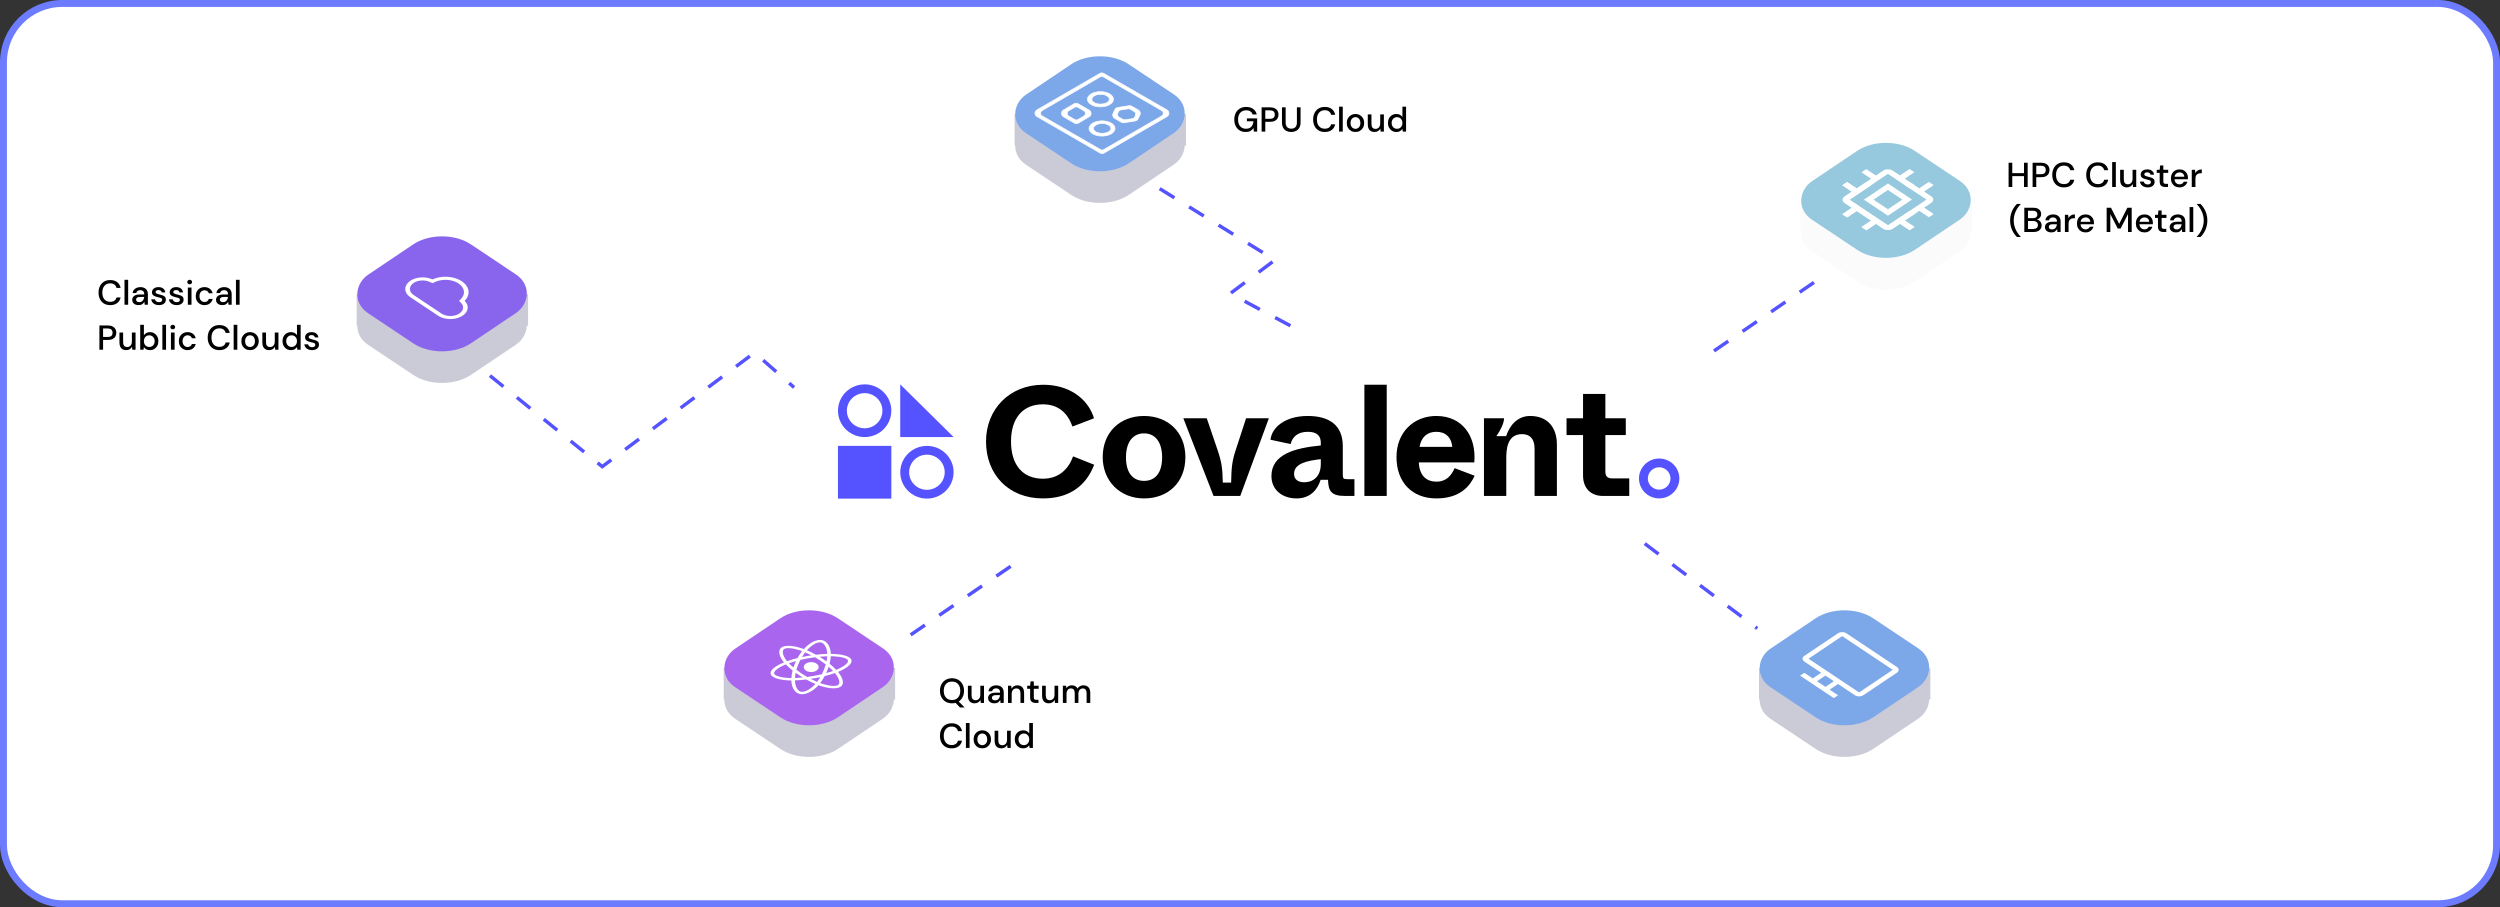 <svg width="722" height="262" viewBox="0 0 722 262" fill="none" xmlns="http://www.w3.org/2000/svg">
<rect x="0" y="0" width="722" height="262" fill="#333333" stroke="none"/>
<rect x="1" y="1" width="720" height="260" rx="17" fill="white"/>
<rect x="1" y="1" width="720" height="260" rx="17" stroke="#6D7CFF" stroke-width="2"/>
<path d="M249.709 113.538C250.725 113.538 251.719 113.836 252.564 114.394C253.409 114.952 254.068 115.745 254.457 116.673C254.846 117.6 254.948 118.621 254.749 119.606C254.551 120.591 254.061 121.495 253.343 122.205C252.624 122.915 251.708 123.399 250.711 123.595C249.714 123.791 248.681 123.69 247.742 123.306C246.803 122.922 246 122.271 245.436 121.436C244.871 120.601 244.57 119.62 244.57 118.615C244.571 117.269 245.113 115.979 246.077 115.027C247.04 114.075 248.346 113.54 249.709 113.538ZM249.709 111C248.184 111 246.694 111.447 245.426 112.283C244.158 113.12 243.17 114.31 242.587 115.701C242.003 117.093 241.851 118.624 242.148 120.101C242.446 121.578 243.18 122.935 244.258 124C245.336 125.065 246.71 125.791 248.205 126.084C249.7 126.378 251.25 126.227 252.659 125.651C254.067 125.075 255.271 124.099 256.118 122.846C256.965 121.594 257.418 120.122 257.418 118.615C257.418 117.615 257.218 116.625 256.831 115.701C256.443 114.777 255.876 113.938 255.16 113.23C254.444 112.523 253.594 111.962 252.659 111.58C251.724 111.197 250.721 111 249.709 111V111Z" fill="#5552FF"/>
<path d="M267.696 131.308C268.713 131.308 269.706 131.605 270.551 132.163C271.396 132.721 272.055 133.514 272.444 134.442C272.833 135.369 272.935 136.39 272.737 137.375C272.538 138.36 272.049 139.264 271.33 139.974C270.611 140.685 269.696 141.168 268.699 141.364C267.702 141.56 266.668 141.459 265.729 141.075C264.79 140.691 263.988 140.04 263.423 139.205C262.858 138.37 262.557 137.389 262.557 136.385C262.558 135.039 263.1 133.748 264.064 132.796C265.027 131.845 266.334 131.309 267.696 131.308ZM267.696 128.769C266.171 128.769 264.681 129.216 263.413 130.053C262.146 130.889 261.158 132.079 260.574 133.47C259.991 134.862 259.838 136.393 260.135 137.87C260.433 139.347 261.167 140.704 262.245 141.769C263.323 142.834 264.697 143.56 266.192 143.854C267.688 144.147 269.238 143.997 270.646 143.42C272.055 142.844 273.259 141.868 274.106 140.615C274.953 139.363 275.405 137.891 275.405 136.385C275.405 134.365 274.593 132.428 273.147 131C271.701 129.572 269.741 128.769 267.696 128.769V128.769Z" fill="#5552FF"/>
<path d="M259.987 111L275.405 126.231H259.987V111Z" fill="#5552FF"/>
<path d="M257.418 128.769H242V144H257.418V128.769Z" fill="#5552FF"/>
<path d="M479.164 134.953C479.81 134.953 480.442 135.142 480.979 135.497C481.516 135.851 481.935 136.355 482.182 136.945C482.429 137.535 482.494 138.183 482.368 138.809C482.242 139.435 481.931 140.01 481.474 140.462C481.017 140.913 480.435 141.22 479.801 141.345C479.168 141.469 478.511 141.405 477.914 141.161C477.317 140.917 476.807 140.503 476.448 139.973C476.089 139.442 475.897 138.818 475.897 138.18C475.898 137.324 476.243 136.504 476.855 135.899C477.468 135.294 478.298 134.954 479.164 134.953ZM479.164 132.414C478.01 132.414 476.881 132.753 475.922 133.386C474.962 134.02 474.214 134.92 473.772 135.974C473.33 137.027 473.215 138.186 473.44 139.305C473.665 140.423 474.221 141.45 475.037 142.257C475.853 143.063 476.893 143.612 478.026 143.835C479.158 144.057 480.331 143.943 481.397 143.506C482.464 143.07 483.375 142.331 484.017 141.383C484.658 140.435 485 139.32 485 138.18C485 136.651 484.385 135.184 483.291 134.103C482.196 133.022 480.712 132.414 479.164 132.414Z" fill="#5552FF"/>
<path d="M284.763 127.486C284.763 118.248 291.482 111.117 301.288 111.117C308.915 111.117 314.271 115.243 315.952 120.804L309.732 123.181C308.37 119.369 305.737 116.768 301.197 116.768C295.477 116.768 291.981 120.67 291.981 127.486C291.981 134.303 295.386 138.25 301.197 138.25C305.737 138.25 308.551 135.559 309.913 131.792L315.996 134.214C313.681 140.268 308.869 143.945 301.197 143.945C291.255 143.945 284.763 137.039 284.763 127.486Z" fill="black"/>
<path d="M318.461 132.016C318.461 124.84 323.455 120.132 330.4 120.132C337.346 120.132 342.34 124.84 342.34 132.016C342.34 139.326 337.346 143.945 330.4 143.945C323.455 143.945 318.461 138.923 318.461 132.016ZM335.621 132.106C335.621 127.486 333.488 125.154 330.4 125.154C327.313 125.154 325.18 127.486 325.18 132.106C325.18 136.725 327.313 138.878 330.4 138.878C333.488 138.878 335.621 136.725 335.621 132.106V132.106Z" fill="black"/>
<path d="M350.467 143.228L341.751 120.804H348.515L351.647 129.998C352.873 133.63 353.055 135.379 353.146 139.371H355.552C355.643 135.379 355.733 133.406 356.868 129.998L359.865 120.804H366.447L358.184 143.228H350.467Z" fill="black"/>
<path d="M367.19 137.487C367.19 131.209 373.908 129.37 381.444 128.652V127.8C381.444 125.872 380.309 124.706 377.721 124.706C374.77 124.706 373.273 126.141 372.727 128.249L366.917 126.993C367.28 123.495 371.048 120.132 377.676 120.132C384.032 120.132 387.8 122.912 387.8 128.832V137.039C387.8 138.16 387.936 138.385 389.161 138.385H391.159V143.228H388.481C384.485 143.228 383.623 141.883 383.532 138.564H381.399C380.491 141.479 378.357 143.945 374.453 143.945C370.276 143.945 367.19 141.434 367.19 137.487ZM381.444 134.034V132.599C377.267 133.092 373.726 133.9 373.726 136.86C373.726 138.339 374.725 139.281 376.677 139.281C379.174 139.281 381.444 137.667 381.444 134.034Z" fill="black"/>
<path d="M394.038 143.228V111.109H400.485V143.228H394.038Z" fill="black"/>
<path d="M403.305 131.971C403.305 124.93 408.207 120.132 414.79 120.132C422.417 120.132 426.412 126.051 425.776 133.541H409.751C409.932 137.487 412.066 139.102 414.835 139.102C417.74 139.102 419.148 137.308 420.101 135.2L425.867 137.398C424.596 140.268 421.736 143.945 414.835 143.945C407.844 143.945 403.305 139.326 403.305 131.971ZM419.421 129.056C419.148 126.276 417.514 124.706 414.79 124.706C412.203 124.706 410.432 126.231 409.978 129.056H419.421Z" fill="black"/>
<path d="M428.567 143.228V120.804H434.377C434.333 122.284 433.379 124.213 432.153 125.962H434.968C436.012 122.778 438.282 120.132 441.914 120.132C446.907 120.132 449.631 123.405 449.631 128.383V143.228H443.185V129.594C443.185 126.634 441.777 125.379 439.553 125.379C435.059 125.379 435.013 130.222 435.013 132.599V143.228L428.567 143.228Z" fill="black"/>
<path d="M462.948 143.228C459.271 143.228 457.183 140.851 457.183 137.353V125.648H452.416V120.804H457.183V113.763H463.629V120.804H469.53V125.648H463.629V136.187C463.629 137.532 464.219 138.16 465.626 138.16H470.53V143.228H462.948Z" fill="black"/>
<rect x="520.009" y="57.922" width="49.5" height="9.131" fill="#FBFBFB"/>
<rect width="35.693" height="35.693" rx="10" transform="matrix(0.832 0.555 -0.83 0.558 544.633 47.131)" fill="#FBFBFB"/>
<rect width="35.693" height="35.693" rx="10" transform="matrix(0.832 0.555 -0.83 0.558 544.63 38)" fill="#96C8DE"/>
<g clip-path="url(#clip0_901_57)">
<path d="M552.873 65.53L550.095 63.678L552.871 61.813L551.482 60.887L545.236 65.082L534.122 57.673L545.226 50.215L551.477 54.383L552.865 53.451L550.087 51.599L552.863 49.734L551.474 48.808L548.698 50.672L546.614 49.283C545.85 48.774 544.6 48.777 543.837 49.289L541.755 50.688L538.977 48.836L537.589 49.768L540.367 51.62L536.203 54.417L533.425 52.564L532.037 53.497L534.815 55.349L532.733 56.747C531.97 57.26 531.97 58.096 532.734 58.605L534.818 59.995L532.042 61.859L533.431 62.785L536.207 60.921L540.375 63.699L537.599 65.564L538.988 66.49L541.764 64.625L543.848 66.014C544.612 66.524 545.862 66.521 546.625 66.008L548.707 64.61L551.485 66.462L552.873 65.53Z" fill="white"/>
<path d="M533.453 52.583L536.231 54.435L539.007 52.571L540.396 53.497L534.15 57.692L545.264 65.101L556.367 57.643L550.116 53.475L551.504 52.543L554.282 54.396L557.058 52.531L558.448 53.457L555.672 55.322L557.755 56.711C558.52 57.22 558.52 58.056 557.757 58.569L555.675 59.968L558.453 61.82L557.065 62.752L554.287 60.9L550.123 63.696L552.901 65.549L551.513 66.481L548.735 64.629L546.653 66.027C545.889 66.54 544.64 66.543 543.876 66.033L541.792 64.644L539.016 66.508L537.627 65.582L540.403 63.718L536.235 60.939L533.459 62.804L532.07 61.878L534.846 60.013L532.762 58.624C531.998 58.115 531.998 57.279 532.761 56.766L534.843 55.367L532.065 53.515L533.453 52.583Z" fill="white"/>
<path d="M545.234 62.295L538.288 57.664L545.228 53.003L552.174 57.634L545.234 62.295ZM541.065 57.658L545.233 60.436L549.397 57.64L545.229 54.861L541.065 57.658Z" fill="white"/>
</g>
<path d="M495 101.347L524.688 81" stroke="#5552FF" stroke-dasharray="5 5"/>
<path d="M475 157L507.5 181.5" stroke="#5552FF" stroke-dasharray="5 5"/>
<path d="M141.5 108.492L173.932 134.762L217.9 101.842L229.329 111.891" stroke="#5552FF" stroke-dasharray="5 5"/>
<path d="M334.911 54.486L368.191 75.101L355.279 84.776L376.155 95.942" stroke="#5552FF" stroke-dasharray="5 5"/>
<path d="M263 183.347L292.688 163" stroke="#5552FF" stroke-dasharray="5 5"/>
<rect x="293.009" y="32.922" width="49.5" height="9.131" fill="#CBCBD7"/>
<rect width="35.693" height="35.693" rx="10" transform="matrix(0.832 0.555 -0.83 0.558 317.633 22.131)" fill="#CBCBD7"/>
<rect width="35.693" height="35.693" rx="10" transform="matrix(0.832 0.555 -0.83 0.558 317.63 13)" fill="#7CA7E9"/>
<path d="M300.977 33.482C300.378 33.136 300.377 32.272 300.976 31.924L317.739 22.195C318.018 22.033 318.362 22.033 318.641 22.194L335.504 31.928C336.104 32.274 336.105 33.138 335.506 33.486L318.742 43.215C318.464 43.377 318.12 43.377 317.841 43.216L300.977 33.482ZM337.036 33.659C337.768 33.234 337.767 32.177 337.034 31.754L318.741 21.202C318.4 21.006 317.98 21.006 317.639 21.203L299.446 31.751C298.714 32.175 298.715 33.233 299.448 33.656L317.741 44.208C318.082 44.404 318.502 44.404 318.843 44.206L337.036 33.659Z" fill="white" stroke="#FCFCFC" stroke-width="0.2"/>
<path d="M316.042 29.654C315.548 29.357 315.325 29.001 315.325 28.667C315.325 28.332 315.549 27.976 316.044 27.679C316.535 27.384 317.194 27.234 317.858 27.234C318.522 27.234 319.18 27.384 319.672 27.679C320.167 27.976 320.39 28.332 320.39 28.667C320.39 29.001 320.167 29.357 319.674 29.653C319.155 29.924 318.496 30.062 317.839 30.062C317.181 30.062 316.535 29.924 316.042 29.654ZM320.437 27.098C319.703 26.678 318.752 26.471 317.807 26.471C316.861 26.471 315.91 26.678 315.176 27.098C314.442 27.517 314.052 28.082 314.052 28.667C314.052 29.253 314.442 29.817 315.176 30.236C315.91 30.656 316.861 30.863 317.807 30.863C318.752 30.863 319.703 30.656 320.437 30.236C321.171 29.817 321.561 29.253 321.561 28.667C321.561 28.082 321.171 27.517 320.437 27.098Z" fill="white" stroke="#FCFCFC" stroke-width="0.2"/>
<path d="M316.502 38.087C316.008 37.791 315.785 37.435 315.785 37.101C315.785 36.766 316.009 36.41 316.503 36.113C316.995 35.818 317.654 35.667 318.318 35.667C318.982 35.667 319.64 35.818 320.132 36.113C320.627 36.41 320.85 36.766 320.85 37.101C320.85 37.435 320.627 37.791 320.133 38.087C319.641 38.358 318.982 38.496 318.318 38.496C317.653 38.496 316.994 38.358 316.502 38.087ZM320.897 35.532C320.163 35.112 319.212 34.905 318.267 34.905C317.321 34.905 316.37 35.112 315.636 35.532C314.902 35.951 314.512 36.515 314.512 37.101C314.512 37.686 314.902 38.251 315.636 38.67C316.37 39.089 317.321 39.296 318.267 39.296C319.212 39.296 320.163 39.089 320.897 38.67C321.631 38.251 322.021 37.686 322.021 37.101C322.021 36.515 321.631 35.951 320.897 35.532Z" fill="white" stroke="#FCFCFC" stroke-width="0.2"/>
<path d="M323.184 33.842C322.776 33.61 322.614 33.102 322.815 32.676L323.011 32.259C323.139 31.987 323.393 31.797 323.69 31.752L325.83 31.426C326.033 31.395 326.24 31.434 326.418 31.538L327.538 32.188C327.934 32.419 328.094 32.91 327.909 33.33L327.725 33.747C327.6 34.029 327.341 34.227 327.037 34.273L324.907 34.598C324.707 34.629 324.502 34.591 324.327 34.491L323.184 33.842ZM329.218 33.226C329.472 32.708 329.282 32.083 328.784 31.792L326.829 30.652C326.609 30.524 326.353 30.476 326.102 30.515L322.787 31.041C322.427 31.098 322.118 31.33 321.963 31.661L321.451 32.755C321.21 33.271 321.401 33.885 321.893 34.172L323.862 35.32C324.081 35.448 324.339 35.496 324.59 35.456L327.865 34.93C328.218 34.874 328.522 34.649 328.679 34.328L329.218 33.226Z" fill="white" stroke="#FCFCFC" stroke-width="0.2"/>
<path d="M308.655 33.536C308.053 33.19 308.053 32.322 308.655 31.976L310.381 30.983C310.658 30.823 311 30.823 311.278 30.983L313.004 31.976C313.606 32.322 313.606 33.19 313.004 33.536L311.278 34.529C311 34.689 310.658 34.689 310.381 34.529L308.655 33.536ZM314.568 33.712C315.293 33.285 315.289 32.234 314.56 31.813L311.334 29.947C310.99 29.748 310.566 29.75 310.224 29.951L307.09 31.8C306.365 32.228 306.37 33.279 307.099 33.7L310.325 35.566C310.668 35.765 311.093 35.763 311.435 35.561L314.568 33.712Z" fill="white" stroke="#FCFCFC" stroke-width="0.2"/>
<rect x="103.009" y="84.921" width="49.5" height="9.131" fill="#CBCBD7"/>
<rect width="35.693" height="35.693" rx="10" transform="matrix(0.832 0.555 -0.83 0.558 127.633 74.131)" fill="#CBCBD7"/>
<rect width="35.693" height="35.693" rx="10" transform="matrix(0.832 0.555 -0.83 0.558 127.63 65)" fill="#8965EE"/>
<g clip-path="url(#clip1_901_57)">
<path d="M134.178 86.888C134.536 86.534 134.809 86.154 134.997 85.763C135.627 84.473 135.351 83.034 134.169 81.874C133.938 81.65 133.673 81.436 133.395 81.244L133.361 81.222C132.936 80.938 132.459 80.696 131.949 80.507C129.81 79.693 127.069 79.707 124.89 80.696C122.907 79.778 120.218 79.94 118.507 81.083C118.092 81.362 117.762 81.678 117.532 82.022C117.306 82.326 117.16 82.658 117.094 82.993C116.879 83.997 117.353 85.051 118.505 85.826L126.541 91.183C126.607 91.227 126.673 91.271 126.744 91.306C128.464 92.332 131.021 92.441 132.931 91.551C133.181 91.433 133.412 91.304 133.619 91.164C135.297 90.037 135.587 88.237 134.178 86.888ZM132.165 90.82C130.788 91.46 128.948 91.393 127.687 90.672C127.621 90.635 127.55 90.594 127.484 90.55L119.448 85.192C118.891 84.821 118.55 84.361 118.427 83.881C118.327 83.486 118.369 83.085 118.557 82.706C118.726 82.339 119.023 82.001 119.447 81.716C120.705 80.877 122.673 80.757 124.137 81.43L124.888 81.779L125.647 81.434C127.608 80.54 130.213 80.63 132.022 81.615C132.159 81.688 132.291 81.77 132.419 81.855C132.66 82.015 132.872 82.189 133.066 82.381C133.09 82.403 133.109 82.422 133.128 82.447C134.3 83.651 134.284 85.192 133.078 86.388L132.969 86.492L132.969 86.499L132.564 86.897L132.692 87.02L132.872 87.19L133.089 87.398C133.642 87.937 133.86 88.587 133.687 89.235C133.513 89.882 132.976 90.445 132.165 90.82Z" fill="white"/>
</g>
<path d="M31.83 88.12C31.137 88.12 30.537 87.97 30.03 87.67C29.53 87.363 29.143 86.94 28.87 86.4C28.597 85.853 28.46 85.223 28.46 84.51C28.46 83.79 28.597 83.16 28.87 82.62C29.143 82.073 29.53 81.647 30.03 81.34C30.537 81.033 31.137 80.88 31.83 80.88C32.65 80.88 33.32 81.08 33.84 81.48C34.36 81.88 34.69 82.44 34.83 83.16H33.65C33.557 82.753 33.357 82.43 33.05 82.19C32.743 81.95 32.333 81.83 31.82 81.83C31.12 81.83 30.567 82.07 30.16 82.55C29.753 83.023 29.55 83.677 29.55 84.51C29.55 85.337 29.753 85.987 30.16 86.46C30.567 86.933 31.12 87.17 31.82 87.17C32.333 87.17 32.743 87.057 33.05 86.83C33.357 86.603 33.557 86.293 33.65 85.9H34.83C34.69 86.593 34.36 87.137 33.84 87.53C33.32 87.923 32.65 88.12 31.83 88.12ZM35.955 88V80.8H37.015V88H35.955ZM40.038 88.12C39.617 88.12 39.271 88.05 38.998 87.91C38.724 87.77 38.521 87.587 38.388 87.36C38.254 87.127 38.188 86.873 38.188 86.6C38.188 86.12 38.374 85.74 38.748 85.46C39.121 85.18 39.654 85.04 40.347 85.04H41.648V84.95C41.648 84.563 41.541 84.273 41.328 84.08C41.121 83.887 40.851 83.79 40.517 83.79C40.224 83.79 39.968 83.863 39.748 84.01C39.534 84.15 39.404 84.36 39.358 84.64H38.297C38.331 84.28 38.451 83.973 38.657 83.72C38.871 83.46 39.138 83.263 39.458 83.13C39.784 82.99 40.141 82.92 40.528 82.92C41.221 82.92 41.758 83.103 42.138 83.47C42.517 83.83 42.708 84.323 42.708 84.95V88H41.788L41.697 87.15C41.557 87.423 41.354 87.653 41.087 87.84C40.821 88.027 40.471 88.12 40.038 88.12ZM40.248 87.26C40.534 87.26 40.774 87.193 40.968 87.06C41.167 86.92 41.321 86.737 41.428 86.51C41.541 86.283 41.611 86.033 41.638 85.76H40.458C40.038 85.76 39.737 85.833 39.557 85.98C39.384 86.127 39.297 86.31 39.297 86.53C39.297 86.757 39.381 86.937 39.547 87.07C39.721 87.197 39.954 87.26 40.248 87.26ZM45.923 88.12C45.297 88.12 44.78 87.967 44.373 87.66C43.967 87.353 43.733 86.947 43.673 86.44H44.743C44.797 86.667 44.923 86.863 45.123 87.03C45.323 87.19 45.587 87.27 45.913 87.27C46.233 87.27 46.467 87.203 46.613 87.07C46.76 86.937 46.833 86.783 46.833 86.61C46.833 86.357 46.73 86.187 46.523 86.1C46.323 86.007 46.043 85.923 45.683 85.85C45.403 85.79 45.123 85.71 44.843 85.61C44.57 85.51 44.34 85.37 44.153 85.19C43.973 85.003 43.883 84.753 43.883 84.44C43.883 84.007 44.05 83.647 44.383 83.36C44.717 83.067 45.183 82.92 45.783 82.92C46.337 82.92 46.783 83.053 47.123 83.32C47.47 83.587 47.673 83.963 47.733 84.45H46.713C46.68 84.237 46.58 84.07 46.413 83.95C46.253 83.83 46.037 83.77 45.763 83.77C45.497 83.77 45.29 83.827 45.143 83.94C44.997 84.047 44.923 84.187 44.923 84.36C44.923 84.533 45.023 84.67 45.223 84.77C45.43 84.87 45.7 84.96 46.033 85.04C46.367 85.113 46.673 85.2 46.953 85.3C47.24 85.393 47.47 85.533 47.643 85.72C47.817 85.907 47.903 86.18 47.903 86.54C47.91 86.993 47.733 87.37 47.373 87.67C47.02 87.97 46.537 88.12 45.923 88.12ZM51.041 88.12C50.414 88.12 49.897 87.967 49.491 87.66C49.084 87.353 48.851 86.947 48.791 86.44H49.861C49.914 86.667 50.041 86.863 50.241 87.03C50.441 87.19 50.704 87.27 51.031 87.27C51.351 87.27 51.584 87.203 51.731 87.07C51.877 86.937 51.951 86.783 51.951 86.61C51.951 86.357 51.847 86.187 51.641 86.1C51.441 86.007 51.161 85.923 50.801 85.85C50.521 85.79 50.241 85.71 49.961 85.61C49.687 85.51 49.457 85.37 49.271 85.19C49.091 85.003 49.001 84.753 49.001 84.44C49.001 84.007 49.167 83.647 49.501 83.36C49.834 83.067 50.301 82.92 50.901 82.92C51.454 82.92 51.901 83.053 52.241 83.32C52.587 83.587 52.791 83.963 52.851 84.45H51.831C51.797 84.237 51.697 84.07 51.531 83.95C51.371 83.83 51.154 83.77 50.881 83.77C50.614 83.77 50.407 83.827 50.261 83.94C50.114 84.047 50.041 84.187 50.041 84.36C50.041 84.533 50.141 84.67 50.341 84.77C50.547 84.87 50.817 84.96 51.151 85.04C51.484 85.113 51.791 85.2 52.071 85.3C52.357 85.393 52.587 85.533 52.761 85.72C52.934 85.907 53.021 86.18 53.021 86.54C53.027 86.993 52.851 87.37 52.491 87.67C52.137 87.97 51.654 88.12 51.041 88.12ZM54.778 82.1C54.578 82.1 54.411 82.04 54.278 81.92C54.151 81.793 54.088 81.637 54.088 81.45C54.088 81.263 54.151 81.11 54.278 80.99C54.411 80.863 54.578 80.8 54.778 80.8C54.978 80.8 55.141 80.863 55.268 80.99C55.401 81.11 55.468 81.263 55.468 81.45C55.468 81.637 55.401 81.793 55.268 81.92C55.141 82.04 54.978 82.1 54.778 82.1ZM54.248 88V83.04H55.308V88H54.248ZM59.057 88.12C58.57 88.12 58.134 88.01 57.747 87.79C57.367 87.57 57.067 87.267 56.847 86.88C56.634 86.487 56.527 86.033 56.527 85.52C56.527 85.007 56.634 84.557 56.847 84.17C57.067 83.777 57.367 83.47 57.747 83.25C58.134 83.03 58.57 82.92 59.057 82.92C59.67 82.92 60.184 83.08 60.597 83.4C61.017 83.72 61.287 84.153 61.407 84.7H60.297C60.23 84.427 60.084 84.213 59.857 84.06C59.63 83.907 59.364 83.83 59.057 83.83C58.797 83.83 58.557 83.897 58.337 84.03C58.117 84.157 57.94 84.347 57.807 84.6C57.674 84.847 57.607 85.153 57.607 85.52C57.607 85.887 57.674 86.197 57.807 86.45C57.94 86.697 58.117 86.887 58.337 87.02C58.557 87.153 58.797 87.22 59.057 87.22C59.364 87.22 59.63 87.143 59.857 86.99C60.084 86.837 60.23 86.62 60.297 86.34H61.407C61.294 86.873 61.027 87.303 60.607 87.63C60.187 87.957 59.67 88.12 59.057 88.12ZM64.237 88.12C63.817 88.12 63.47 88.05 63.197 87.91C62.923 87.77 62.72 87.587 62.587 87.36C62.453 87.127 62.387 86.873 62.387 86.6C62.387 86.12 62.573 85.74 62.947 85.46C63.32 85.18 63.853 85.04 64.547 85.04H65.847V84.95C65.847 84.563 65.74 84.273 65.527 84.08C65.32 83.887 65.05 83.79 64.717 83.79C64.423 83.79 64.167 83.863 63.947 84.01C63.733 84.15 63.603 84.36 63.557 84.64H62.497C62.53 84.28 62.65 83.973 62.857 83.72C63.07 83.46 63.337 83.263 63.657 83.13C63.983 82.99 64.34 82.92 64.727 82.92C65.42 82.92 65.957 83.103 66.337 83.47C66.717 83.83 66.907 84.323 66.907 84.95V88H65.987L65.897 87.15C65.757 87.423 65.553 87.653 65.287 87.84C65.02 88.027 64.67 88.12 64.237 88.12ZM64.447 87.26C64.733 87.26 64.973 87.193 65.167 87.06C65.367 86.92 65.52 86.737 65.627 86.51C65.74 86.283 65.81 86.033 65.837 85.76H64.657C64.237 85.76 63.937 85.833 63.757 85.98C63.583 86.127 63.497 86.31 63.497 86.53C63.497 86.757 63.58 86.937 63.747 87.07C63.92 87.197 64.153 87.26 64.447 87.26ZM68.143 88V80.8H69.203V88H68.143ZM28.71 101V94H31.16C31.707 94 32.16 94.093 32.52 94.28C32.88 94.46 33.147 94.71 33.32 95.03C33.5 95.343 33.59 95.7 33.59 96.1C33.59 96.48 33.503 96.83 33.33 97.15C33.163 97.463 32.9 97.713 32.54 97.9C32.18 98.087 31.72 98.18 31.16 98.18H29.77V101H28.71ZM29.77 97.31H31.11C31.61 97.31 31.967 97.203 32.18 96.99C32.4 96.77 32.51 96.473 32.51 96.1C32.51 95.713 32.4 95.413 32.18 95.2C31.967 94.98 31.61 94.87 31.11 94.87H29.77V97.31ZM36.428 101.12C35.828 101.12 35.354 100.933 35.008 100.56C34.668 100.187 34.498 99.63 34.498 98.89V96.04H35.558V98.78C35.558 99.74 35.951 100.22 36.738 100.22C37.131 100.22 37.454 100.08 37.708 99.8C37.961 99.52 38.088 99.12 38.088 98.6V96.04H39.148V101H38.208L38.128 100.13C37.974 100.437 37.748 100.68 37.448 100.86C37.154 101.033 36.814 101.12 36.428 101.12ZM43.286 101.12C42.9 101.12 42.556 101.043 42.256 100.89C41.963 100.737 41.73 100.52 41.556 100.24L41.446 101H40.496V93.8H41.556V96.81C41.716 96.577 41.936 96.37 42.216 96.19C42.496 96.01 42.856 95.92 43.296 95.92C43.776 95.92 44.2 96.033 44.566 96.26C44.933 96.487 45.219 96.797 45.426 97.19C45.639 97.583 45.746 98.03 45.746 98.53C45.746 99.03 45.639 99.477 45.426 99.87C45.219 100.257 44.933 100.563 44.566 100.79C44.2 101.01 43.773 101.12 43.286 101.12ZM43.106 100.2C43.559 100.2 43.933 100.047 44.226 99.74C44.52 99.427 44.666 99.02 44.666 98.52C44.666 98.193 44.599 97.903 44.466 97.65C44.333 97.397 44.15 97.2 43.916 97.06C43.683 96.913 43.413 96.84 43.106 96.84C42.653 96.84 42.279 96.997 41.986 97.31C41.7 97.623 41.556 98.027 41.556 98.52C41.556 99.02 41.7 99.427 41.986 99.74C42.279 100.047 42.653 100.2 43.106 100.2ZM46.893 101V93.8H47.953V101H46.893ZM49.895 95.1C49.695 95.1 49.528 95.04 49.395 94.92C49.268 94.793 49.205 94.637 49.205 94.45C49.205 94.263 49.268 94.11 49.395 93.99C49.528 93.863 49.695 93.8 49.895 93.8C50.095 93.8 50.258 93.863 50.385 93.99C50.518 94.11 50.585 94.263 50.585 94.45C50.585 94.637 50.518 94.793 50.385 94.92C50.258 95.04 50.095 95.1 49.895 95.1ZM49.365 101V96.04H50.425V101H49.365ZM54.174 101.12C53.688 101.12 53.251 101.01 52.864 100.79C52.484 100.57 52.184 100.267 51.964 99.88C51.751 99.487 51.644 99.033 51.644 98.52C51.644 98.007 51.751 97.557 51.964 97.17C52.184 96.777 52.484 96.47 52.864 96.25C53.251 96.03 53.688 95.92 54.174 95.92C54.788 95.92 55.301 96.08 55.714 96.4C56.134 96.72 56.404 97.153 56.524 97.7H55.414C55.348 97.427 55.201 97.213 54.974 97.06C54.748 96.907 54.481 96.83 54.174 96.83C53.914 96.83 53.674 96.897 53.454 97.03C53.234 97.157 53.058 97.347 52.924 97.6C52.791 97.847 52.724 98.153 52.724 98.52C52.724 98.887 52.791 99.197 52.924 99.45C53.058 99.697 53.234 99.887 53.454 100.02C53.674 100.153 53.914 100.22 54.174 100.22C54.481 100.22 54.748 100.143 54.974 99.99C55.201 99.837 55.348 99.62 55.414 99.34H56.524C56.411 99.873 56.144 100.303 55.724 100.63C55.304 100.957 54.788 101.12 54.174 101.12ZM63.353 101.12C62.66 101.12 62.06 100.97 61.553 100.67C61.053 100.363 60.667 99.94 60.393 99.4C60.12 98.853 59.983 98.223 59.983 97.51C59.983 96.79 60.12 96.16 60.393 95.62C60.667 95.073 61.053 94.647 61.553 94.34C62.06 94.033 62.66 93.88 63.353 93.88C64.173 93.88 64.843 94.08 65.363 94.48C65.883 94.88 66.213 95.44 66.353 96.16H65.173C65.08 95.753 64.88 95.43 64.573 95.19C64.267 94.95 63.857 94.83 63.343 94.83C62.643 94.83 62.09 95.07 61.683 95.55C61.277 96.023 61.073 96.677 61.073 97.51C61.073 98.337 61.277 98.987 61.683 99.46C62.09 99.933 62.643 100.17 63.343 100.17C63.857 100.17 64.267 100.057 64.573 99.83C64.88 99.603 65.08 99.293 65.173 98.9H66.353C66.213 99.593 65.883 100.137 65.363 100.53C64.843 100.923 64.173 101.12 63.353 101.12ZM67.479 101V93.8H68.539V101H67.479ZM72.201 101.12C71.728 101.12 71.301 101.013 70.921 100.8C70.548 100.58 70.251 100.277 70.031 99.89C69.811 99.497 69.701 99.04 69.701 98.52C69.701 98 69.811 97.547 70.031 97.16C70.258 96.767 70.561 96.463 70.941 96.25C71.321 96.03 71.744 95.92 72.211 95.92C72.684 95.92 73.108 96.03 73.481 96.25C73.861 96.463 74.161 96.767 74.381 97.16C74.608 97.547 74.721 98 74.721 98.52C74.721 99.04 74.608 99.497 74.381 99.89C74.161 100.277 73.861 100.58 73.481 100.8C73.101 101.013 72.674 101.12 72.201 101.12ZM72.201 100.21C72.454 100.21 72.688 100.147 72.901 100.02C73.121 99.893 73.298 99.707 73.431 99.46C73.564 99.207 73.631 98.893 73.631 98.52C73.631 98.147 73.564 97.837 73.431 97.59C73.304 97.337 73.131 97.147 72.911 97.02C72.698 96.893 72.464 96.83 72.211 96.83C71.958 96.83 71.721 96.893 71.501 97.02C71.288 97.147 71.114 97.337 70.981 97.59C70.848 97.837 70.781 98.147 70.781 98.52C70.781 98.893 70.848 99.207 70.981 99.46C71.114 99.707 71.288 99.893 71.501 100.02C71.714 100.147 71.948 100.21 72.201 100.21ZM77.697 101.12C77.097 101.12 76.624 100.933 76.277 100.56C75.937 100.187 75.767 99.63 75.767 98.89V96.04H76.827V98.78C76.827 99.74 77.221 100.22 78.007 100.22C78.401 100.22 78.724 100.08 78.977 99.8C79.231 99.52 79.357 99.12 79.357 98.6V96.04H80.417V101H79.477L79.397 100.13C79.244 100.437 79.017 100.68 78.717 100.86C78.424 101.033 78.084 101.12 77.697 101.12ZM84.026 101.12C83.546 101.12 83.122 101.007 82.756 100.78C82.389 100.553 82.102 100.243 81.896 99.85C81.689 99.457 81.586 99.01 81.586 98.51C81.586 98.01 81.689 97.567 81.896 97.18C82.102 96.787 82.389 96.48 82.756 96.26C83.129 96.033 83.556 95.92 84.036 95.92C84.429 95.92 84.772 95.997 85.066 96.15C85.366 96.303 85.599 96.52 85.766 96.8V93.8H86.826V101H85.876L85.766 100.23C85.606 100.463 85.386 100.67 85.106 100.85C84.826 101.03 84.466 101.12 84.026 101.12ZM84.216 100.2C84.669 100.2 85.039 100.043 85.326 99.73C85.619 99.417 85.766 99.013 85.766 98.52C85.766 98.02 85.619 97.617 85.326 97.31C85.039 96.997 84.669 96.84 84.216 96.84C83.762 96.84 83.389 96.997 83.096 97.31C82.802 97.617 82.656 98.02 82.656 98.52C82.656 98.847 82.722 99.137 82.856 99.39C82.989 99.643 83.172 99.843 83.406 99.99C83.646 100.13 83.916 100.2 84.216 100.2ZM90.142 101.12C89.516 101.12 88.999 100.967 88.592 100.66C88.186 100.353 87.952 99.947 87.892 99.44H88.962C89.016 99.667 89.142 99.863 89.342 100.03C89.542 100.19 89.805 100.27 90.132 100.27C90.452 100.27 90.686 100.203 90.832 100.07C90.979 99.937 91.052 99.783 91.052 99.61C91.052 99.357 90.949 99.187 90.742 99.1C90.542 99.007 90.262 98.923 89.902 98.85C89.622 98.79 89.342 98.71 89.062 98.61C88.789 98.51 88.559 98.37 88.372 98.19C88.192 98.003 88.102 97.753 88.102 97.44C88.102 97.007 88.269 96.647 88.602 96.36C88.936 96.067 89.402 95.92 90.002 95.92C90.555 95.92 91.002 96.053 91.342 96.32C91.689 96.587 91.892 96.963 91.952 97.45H90.932C90.899 97.237 90.799 97.07 90.632 96.95C90.472 96.83 90.255 96.77 89.982 96.77C89.716 96.77 89.509 96.827 89.362 96.94C89.216 97.047 89.142 97.187 89.142 97.36C89.142 97.533 89.242 97.67 89.442 97.77C89.649 97.87 89.919 97.96 90.252 98.04C90.585 98.113 90.892 98.2 91.172 98.3C91.459 98.393 91.689 98.533 91.862 98.72C92.035 98.907 92.122 99.18 92.122 99.54C92.129 99.993 91.952 100.37 91.592 100.67C91.239 100.97 90.755 101.12 90.142 101.12Z" fill="black"/>
<rect x="209.009" y="192.922" width="49.5" height="9.131" fill="#CBCBD7"/>
<rect width="35.693" height="35.693" rx="10" transform="matrix(0.832 0.555 -0.83 0.558 233.633 182.131)" fill="#CBCBD7"/>
<rect width="35.693" height="35.693" rx="10" transform="matrix(0.832 0.555 -0.83 0.558 233.63 173)" fill="#A965EE"/>
<g clip-path="url(#clip2_901_57)">
<path d="M242.4 194.528C242.279 194.365 242.157 194.203 242.023 194.048C242.175 193.987 242.333 193.922 242.484 193.852C244.914 192.774 246.268 191.507 245.871 190.527C245.499 189.588 243.51 188.977 240.761 188.86C240.488 188.848 240.22 188.84 239.947 188.837C239.947 188.715 239.934 188.593 239.922 188.471C239.748 186.526 238.785 185.112 237.32 184.85C235.915 184.605 234.129 185.454 232.588 186.986C232.436 187.137 232.29 187.292 232.151 187.451C231.877 187.349 231.597 187.252 231.317 187.163C228.884 186.386 226.75 186.28 225.73 186.965C224.71 187.651 224.852 189.208 226.089 190.894C226.187 191.033 226.296 191.163 226.406 191.301C226.157 191.403 225.908 191.505 225.665 191.619C223.436 192.644 222.216 193.83 222.594 194.765C222.979 195.729 225.053 196.388 227.862 196.505C228.081 196.513 228.312 196.521 228.543 196.52C228.549 196.72 228.562 196.915 228.586 197.11C228.79 198.912 229.716 200.204 231.109 200.45C232.55 200.704 234.452 199.826 236.011 198.265C236.133 198.143 236.248 198.016 236.363 197.89C236.503 197.943 236.643 197.987 236.777 198.036C239.38 198.902 241.697 199.049 242.766 198.331C243.792 197.641 243.595 196.177 242.388 194.528L242.4 194.528ZM240.69 189.543C243.043 189.649 244.648 190.143 244.88 190.704C245.125 191.305 244.014 192.344 241.918 193.272C241.778 193.333 241.645 193.39 241.499 193.447C240.92 192.834 240.275 192.241 239.581 191.689C239.774 190.973 239.894 190.248 239.936 189.52C240.185 189.524 240.434 189.527 240.684 189.539L240.69 189.543ZM229.889 190.908C229.744 191.21 229.616 191.515 229.489 191.82C229.362 192.134 229.247 192.447 229.15 192.765C228.676 192.375 228.237 191.969 227.829 191.551C228.467 191.326 229.154 191.109 229.889 190.908ZM231.601 189.758C231.892 189.278 232.202 188.826 232.535 188.406C233.131 188.657 233.74 188.941 234.348 189.257C233.886 189.323 233.425 189.405 232.969 189.483C232.507 189.565 232.057 189.656 231.607 189.754L231.601 189.758ZM231.129 190.589C231.821 190.425 232.52 190.281 233.225 190.15C233.93 190.019 234.647 189.912 235.371 189.817C235.912 190.129 236.46 190.462 236.983 190.811C237.507 191.16 238.012 191.521 238.475 191.886C238.336 192.362 238.172 192.839 237.985 193.315C237.797 193.791 237.585 194.259 237.355 194.724C236.662 194.887 235.951 195.031 235.246 195.162C234.541 195.294 233.83 195.405 233.113 195.504C232.571 195.191 232.03 194.855 231.494 194.498C230.958 194.141 230.465 193.787 230.003 193.438C230.142 192.954 230.299 192.474 230.493 191.993C230.68 191.517 230.898 191.045 231.135 190.585L231.129 190.589ZM235.509 195.825C235.977 195.739 236.438 195.649 236.906 195.546C236.64 196.018 236.324 196.483 235.979 196.935C235.34 196.663 234.719 196.372 234.117 196.059C234.585 195.989 235.047 195.907 235.509 195.825ZM238.582 194.412C238.722 194.107 238.855 193.797 238.976 193.488C239.097 193.187 239.212 192.882 239.309 192.572C239.784 192.978 240.216 193.388 240.588 193.79C239.931 194.019 239.263 194.224 238.576 194.408L238.582 194.412ZM238.902 189.53C238.867 190.026 238.801 190.519 238.698 191.011C238.059 190.544 237.39 190.098 236.684 189.668C237.449 189.594 238.197 189.548 238.902 189.53ZM237.053 185.518C237.953 185.679 238.746 186.833 238.894 188.509C238.907 188.615 238.913 188.725 238.913 188.838C237.825 188.869 236.737 188.948 235.667 189.08C234.834 188.614 233.957 188.192 233.039 187.799C233.172 187.652 233.306 187.514 233.445 187.371C234.762 186.055 236.208 185.369 237.053 185.518ZM227.299 190.953C227.202 190.832 227.104 190.71 227.013 190.584C226.464 189.836 226.147 189.137 226.079 188.547C226.017 188.027 226.163 187.636 226.454 187.44C227.074 187.024 228.794 187.107 230.874 187.778C231.136 187.863 231.392 187.952 231.641 188.045C231.137 188.693 230.695 189.357 230.325 190.045C229.286 190.303 228.277 190.606 227.305 190.949L227.299 190.953ZM227.928 195.81C226.687 195.755 225.617 195.594 224.826 195.343C224.121 195.116 223.695 194.841 223.591 194.576C223.365 194.011 224.336 193.058 226.25 192.18C226.474 192.078 226.705 191.98 226.942 191.886C227.533 192.499 228.19 193.084 228.903 193.64C228.715 194.36 228.601 195.097 228.554 195.829C228.347 195.829 228.14 195.821 227.934 195.814L227.928 195.81ZM229.587 195.811C229.611 195.331 229.683 194.826 229.791 194.305C230.108 194.533 230.431 194.756 230.771 194.983C231.112 195.21 231.465 195.437 231.824 195.652C231.083 195.727 230.341 195.785 229.587 195.811ZM232.992 199.438C232.342 199.736 231.777 199.847 231.375 199.774C230.53 199.625 229.781 198.589 229.614 197.047C229.589 196.869 229.583 196.685 229.576 196.502C230.664 196.464 231.746 196.373 232.822 196.236C233.668 196.711 234.556 197.141 235.487 197.534C235.378 197.648 235.275 197.766 235.166 197.872C234.474 198.565 233.721 199.103 232.998 199.434L232.992 199.438ZM237.25 197.409C237.128 197.368 237.001 197.324 236.873 197.279C237.376 196.623 237.801 195.947 238.164 195.255C239.179 195.005 240.17 194.715 241.117 194.379C241.239 194.526 241.355 194.676 241.465 194.822C242.501 196.236 242.655 197.42 242.041 197.832C241.379 198.276 239.489 198.153 237.244 197.405L237.25 197.409Z" fill="white"/>
<path d="M232.739 193.67C233.043 193.873 233.42 194.01 233.846 194.066C234.266 194.119 234.703 194.093 235.092 193.987C235.487 193.876 235.821 193.693 236.064 193.456C236.301 193.216 236.428 192.935 236.433 192.654C236.433 192.37 236.305 192.089 236.073 191.854C235.836 191.614 235.501 191.432 235.106 191.322C234.71 191.213 234.279 191.186 233.859 191.239C233.44 191.293 233.057 191.436 232.76 191.636C232.559 191.77 232.395 191.929 232.292 192.104C232.177 192.279 232.129 192.467 232.129 192.654C232.129 192.841 232.184 193.032 232.294 193.203C232.398 193.377 232.562 193.536 232.763 193.67L232.739 193.67Z" fill="white"/>
</g>
<rect x="508" y="193" width="49.5" height="9" fill="#CBCBD7"/>
<rect width="35.693" height="35.693" rx="10" transform="matrix(0.832 0.555 -0.83 0.558 532.633 182.131)" fill="#CBCBD7"/>
<rect width="35.693" height="35.693" rx="10" transform="matrix(0.832 0.555 -0.83 0.558 532.63 173)" fill="#7CA7E9"/>
<g clip-path="url(#clip3_901_57)">
<path d="M547.835 192.633L533.228 182.895C532.559 182.449 531.464 182.45 530.796 182.899L521.08 189.425C520.412 189.873 520.414 190.606 521.083 191.052L525.952 194.298L523.523 195.929L521.089 194.306L519.874 195.122L529.613 201.614L530.827 200.798L528.392 199.175L530.821 197.544L535.691 200.79C536.36 201.236 537.454 201.234 538.122 200.786L547.838 194.26C548.506 193.812 548.505 193.079 547.835 192.633ZM527.175 198.364L524.741 196.741L527.17 195.109L529.604 196.732L527.175 198.364ZM536.905 199.974L522.298 190.236L532.014 183.711L546.621 193.449L536.905 199.974Z" fill="white"/>
</g>
<path d="M580.081 54V47H581.141V50H584.531V47H585.591V54H584.531V50.87H581.141V54H580.081ZM587.015 54V47H589.465C590.011 47 590.465 47.093 590.825 47.28C591.185 47.46 591.451 47.71 591.625 48.03C591.805 48.343 591.895 48.7 591.895 49.1C591.895 49.48 591.808 49.83 591.635 50.15C591.468 50.463 591.205 50.713 590.845 50.9C590.485 51.087 590.025 51.18 589.465 51.18H588.075V54H587.015ZM588.075 50.31H589.415C589.915 50.31 590.271 50.203 590.485 49.99C590.705 49.77 590.815 49.473 590.815 49.1C590.815 48.713 590.705 48.413 590.485 48.2C590.271 47.98 589.915 47.87 589.415 47.87H588.075V50.31ZM596.062 54.12C595.369 54.12 594.769 53.97 594.262 53.67C593.762 53.363 593.376 52.94 593.102 52.4C592.829 51.853 592.692 51.223 592.692 50.51C592.692 49.79 592.829 49.16 593.102 48.62C593.376 48.073 593.762 47.647 594.262 47.34C594.769 47.033 595.369 46.88 596.062 46.88C596.882 46.88 597.552 47.08 598.072 47.48C598.592 47.88 598.922 48.44 599.062 49.16H597.882C597.789 48.753 597.589 48.43 597.282 48.19C596.976 47.95 596.566 47.83 596.052 47.83C595.352 47.83 594.799 48.07 594.392 48.55C593.986 49.023 593.782 49.677 593.782 50.51C593.782 51.337 593.986 51.987 594.392 52.46C594.799 52.933 595.352 53.17 596.052 53.17C596.566 53.17 596.976 53.057 597.282 52.83C597.589 52.603 597.789 52.293 597.882 51.9H599.062C598.922 52.593 598.592 53.137 598.072 53.53C597.552 53.923 596.882 54.12 596.062 54.12ZM605.867 54.12C605.174 54.12 604.574 53.97 604.067 53.67C603.567 53.363 603.18 52.94 602.907 52.4C602.634 51.853 602.497 51.223 602.497 50.51C602.497 49.79 602.634 49.16 602.907 48.62C603.18 48.073 603.567 47.647 604.067 47.34C604.574 47.033 605.174 46.88 605.867 46.88C606.687 46.88 607.357 47.08 607.877 47.48C608.397 47.88 608.727 48.44 608.867 49.16H607.687C607.594 48.753 607.394 48.43 607.087 48.19C606.78 47.95 606.37 47.83 605.857 47.83C605.157 47.83 604.604 48.07 604.197 48.55C603.79 49.023 603.587 49.677 603.587 50.51C603.587 51.337 603.79 51.987 604.197 52.46C604.604 52.933 605.157 53.17 605.857 53.17C606.37 53.17 606.78 53.057 607.087 52.83C607.394 52.603 607.594 52.293 607.687 51.9H608.867C608.727 52.593 608.397 53.137 607.877 53.53C607.357 53.923 606.687 54.12 605.867 54.12ZM609.992 54V46.8H611.052V54H609.992ZM614.225 54.12C613.625 54.12 613.151 53.933 612.805 53.56C612.465 53.187 612.295 52.63 612.295 51.89V49.04H613.355V51.78C613.355 52.74 613.748 53.22 614.535 53.22C614.928 53.22 615.251 53.08 615.505 52.8C615.758 52.52 615.885 52.12 615.885 51.6V49.04H616.945V54H616.005L615.925 53.13C615.771 53.437 615.545 53.68 615.245 53.86C614.951 54.033 614.611 54.12 614.225 54.12ZM620.273 54.12C619.646 54.12 619.13 53.967 618.723 53.66C618.316 53.353 618.083 52.947 618.023 52.44H619.093C619.146 52.667 619.273 52.863 619.473 53.03C619.673 53.19 619.936 53.27 620.263 53.27C620.583 53.27 620.816 53.203 620.963 53.07C621.11 52.937 621.183 52.783 621.183 52.61C621.183 52.357 621.08 52.187 620.873 52.1C620.673 52.007 620.393 51.923 620.033 51.85C619.753 51.79 619.473 51.71 619.193 51.61C618.92 51.51 618.69 51.37 618.503 51.19C618.323 51.003 618.233 50.753 618.233 50.44C618.233 50.007 618.4 49.647 618.733 49.36C619.066 49.067 619.533 48.92 620.133 48.92C620.686 48.92 621.133 49.053 621.473 49.32C621.82 49.587 622.023 49.963 622.083 50.45H621.063C621.03 50.237 620.93 50.07 620.763 49.95C620.603 49.83 620.386 49.77 620.113 49.77C619.846 49.77 619.64 49.827 619.493 49.94C619.346 50.047 619.273 50.187 619.273 50.36C619.273 50.533 619.373 50.67 619.573 50.77C619.78 50.87 620.05 50.96 620.383 51.04C620.716 51.113 621.023 51.2 621.303 51.3C621.59 51.393 621.82 51.533 621.993 51.72C622.166 51.907 622.253 52.18 622.253 52.54C622.26 52.993 622.083 53.37 621.723 53.67C621.37 53.97 620.886 54.12 620.273 54.12ZM625.305 54C624.818 54 624.431 53.883 624.145 53.65C623.858 53.41 623.715 52.987 623.715 52.38V49.93H622.865V49.04H623.715L623.845 47.78H624.775V49.04H626.175V49.93H624.775V52.38C624.775 52.653 624.831 52.843 624.945 52.95C625.065 53.05 625.268 53.1 625.555 53.1H626.125V54H625.305ZM629.461 54.12C628.974 54.12 628.541 54.013 628.161 53.8C627.787 53.58 627.494 53.277 627.281 52.89C627.067 52.503 626.961 52.053 626.961 51.54C626.961 51.02 627.064 50.563 627.271 50.17C627.484 49.777 627.777 49.47 628.151 49.25C628.531 49.03 628.971 48.92 629.471 48.92C629.957 48.92 630.381 49.03 630.741 49.25C631.101 49.463 631.381 49.75 631.581 50.11C631.781 50.47 631.881 50.867 631.881 51.3C631.881 51.367 631.877 51.44 631.871 51.52C631.871 51.593 631.867 51.677 631.861 51.77H628.001C628.034 52.25 628.191 52.617 628.471 52.87C628.757 53.117 629.087 53.24 629.461 53.24C629.761 53.24 630.011 53.173 630.211 53.04C630.417 52.9 630.571 52.713 630.671 52.48H631.731C631.597 52.947 631.331 53.337 630.931 53.65C630.537 53.963 630.047 54.12 629.461 54.12ZM629.461 49.79C629.107 49.79 628.794 49.897 628.521 50.11C628.247 50.317 628.081 50.63 628.021 51.05H630.821C630.801 50.663 630.664 50.357 630.411 50.13C630.157 49.903 629.841 49.79 629.461 49.79ZM632.981 54V49.04H633.931L634.021 49.98C634.194 49.653 634.434 49.397 634.741 49.21C635.054 49.017 635.431 48.92 635.871 48.92V50.03H635.581C635.287 50.03 635.024 50.08 634.791 50.18C634.564 50.273 634.381 50.437 634.241 50.67C634.107 50.897 634.041 51.213 634.041 51.62V54H632.981ZM582.495 68.45C582.121 68.09 581.785 67.667 581.485 67.18C581.191 66.7 580.955 66.167 580.775 65.58C580.601 64.987 580.515 64.35 580.515 63.67C580.515 62.99 580.601 62.357 580.775 61.77C580.955 61.177 581.191 60.64 581.485 60.16C581.785 59.673 582.121 59.25 582.495 58.89H583.555V58.99C582.955 59.61 582.471 60.32 582.105 61.12C581.745 61.92 581.565 62.77 581.565 63.67C581.565 64.57 581.745 65.42 582.105 66.22C582.471 67.02 582.958 67.73 583.565 68.35V68.45H582.495ZM584.622 67V60H587.262C587.989 60 588.539 60.17 588.912 60.51C589.285 60.85 589.472 61.277 589.472 61.79C589.472 62.237 589.352 62.593 589.112 62.86C588.872 63.12 588.582 63.297 588.242 63.39C588.509 63.443 588.745 63.55 588.952 63.71C589.165 63.87 589.332 64.07 589.452 64.31C589.572 64.55 589.632 64.81 589.632 65.09C589.632 65.45 589.542 65.777 589.362 66.07C589.189 66.357 588.932 66.583 588.592 66.75C588.252 66.917 587.835 67 587.342 67H584.622ZM585.682 63H587.132C587.539 63 587.849 62.907 588.062 62.72C588.275 62.527 588.382 62.263 588.382 61.93C588.382 61.603 588.275 61.343 588.062 61.15C587.855 60.957 587.539 60.86 587.112 60.86H585.682V63ZM585.682 66.13H587.202C587.629 66.13 587.959 66.03 588.192 65.83C588.432 65.63 588.552 65.35 588.552 64.99C588.552 64.63 588.429 64.347 588.182 64.14C587.935 63.927 587.602 63.82 587.182 63.82H585.682V66.13ZM592.434 67.12C592.014 67.12 591.667 67.05 591.394 66.91C591.121 66.77 590.917 66.587 590.784 66.36C590.651 66.127 590.584 65.873 590.584 65.6C590.584 65.12 590.771 64.74 591.144 64.46C591.517 64.18 592.051 64.04 592.744 64.04H594.044V63.95C594.044 63.563 593.937 63.273 593.724 63.08C593.517 62.887 593.247 62.79 592.914 62.79C592.621 62.79 592.364 62.863 592.144 63.01C591.931 63.15 591.801 63.36 591.754 63.64H590.694C590.727 63.28 590.847 62.973 591.054 62.72C591.267 62.46 591.534 62.263 591.854 62.13C592.181 61.99 592.537 61.92 592.924 61.92C593.617 61.92 594.154 62.103 594.534 62.47C594.914 62.83 595.104 63.323 595.104 63.95V67H594.184L594.094 66.15C593.954 66.423 593.751 66.653 593.484 66.84C593.217 67.027 592.867 67.12 592.434 67.12ZM592.644 66.26C592.931 66.26 593.171 66.193 593.364 66.06C593.564 65.92 593.717 65.737 593.824 65.51C593.937 65.283 594.007 65.033 594.034 64.76H592.854C592.434 64.76 592.134 64.833 591.954 64.98C591.781 65.127 591.694 65.31 591.694 65.53C591.694 65.757 591.777 65.937 591.944 66.07C592.117 66.197 592.351 66.26 592.644 66.26ZM596.34 67V62.04H597.29L597.38 62.98C597.553 62.653 597.793 62.397 598.1 62.21C598.413 62.017 598.79 61.92 599.23 61.92V63.03H598.94C598.647 63.03 598.383 63.08 598.15 63.18C597.923 63.273 597.74 63.437 597.6 63.67C597.467 63.897 597.4 64.213 597.4 64.62V67H596.34ZM602.322 67.12C601.835 67.12 601.402 67.013 601.022 66.8C600.649 66.58 600.355 66.277 600.142 65.89C599.929 65.503 599.822 65.053 599.822 64.54C599.822 64.02 599.925 63.563 600.132 63.17C600.345 62.777 600.639 62.47 601.012 62.25C601.392 62.03 601.832 61.92 602.332 61.92C602.819 61.92 603.242 62.03 603.602 62.25C603.962 62.463 604.242 62.75 604.442 63.11C604.642 63.47 604.742 63.867 604.742 64.3C604.742 64.367 604.739 64.44 604.732 64.52C604.732 64.593 604.729 64.677 604.722 64.77H600.862C600.895 65.25 601.052 65.617 601.332 65.87C601.619 66.117 601.949 66.24 602.322 66.24C602.622 66.24 602.872 66.173 603.072 66.04C603.279 65.9 603.432 65.713 603.532 65.48H604.592C604.459 65.947 604.192 66.337 603.792 66.65C603.399 66.963 602.909 67.12 602.322 67.12ZM602.322 62.79C601.969 62.79 601.655 62.897 601.382 63.11C601.109 63.317 600.942 63.63 600.882 64.05H603.682C603.662 63.663 603.525 63.357 603.272 63.13C603.019 62.903 602.702 62.79 602.322 62.79ZM608.401 67V60H609.651L612.021 64.66L614.381 60H615.631V67H614.571V61.83L612.431 66H611.611L609.461 61.84V67H608.401ZM619.334 67.12C618.847 67.12 618.414 67.013 618.034 66.8C617.66 66.58 617.367 66.277 617.154 65.89C616.94 65.503 616.834 65.053 616.834 64.54C616.834 64.02 616.937 63.563 617.144 63.17C617.357 62.777 617.65 62.47 618.024 62.25C618.404 62.03 618.844 61.92 619.344 61.92C619.83 61.92 620.254 62.03 620.614 62.25C620.974 62.463 621.254 62.75 621.454 63.11C621.654 63.47 621.754 63.867 621.754 64.3C621.754 64.367 621.75 64.44 621.744 64.52C621.744 64.593 621.74 64.677 621.734 64.77H617.874C617.907 65.25 618.064 65.617 618.344 65.87C618.63 66.117 618.96 66.24 619.334 66.24C619.634 66.24 619.884 66.173 620.084 66.04C620.29 65.9 620.444 65.713 620.544 65.48H621.604C621.47 65.947 621.204 66.337 620.804 66.65C620.41 66.963 619.92 67.12 619.334 67.12ZM619.334 62.79C618.98 62.79 618.667 62.897 618.394 63.11C618.12 63.317 617.954 63.63 617.894 64.05H620.694C620.674 63.663 620.537 63.357 620.284 63.13C620.03 62.903 619.714 62.79 619.334 62.79ZM624.807 67C624.32 67 623.933 66.883 623.647 66.65C623.36 66.41 623.217 65.987 623.217 65.38V62.93H622.367V62.04H623.217L623.347 60.78H624.277V62.04H625.677V62.93H624.277V65.38C624.277 65.653 624.333 65.843 624.447 65.95C624.567 66.05 624.77 66.1 625.057 66.1H625.627V67H624.807ZM628.45 67.12C628.03 67.12 627.683 67.05 627.41 66.91C627.136 66.77 626.933 66.587 626.8 66.36C626.666 66.127 626.6 65.873 626.6 65.6C626.6 65.12 626.786 64.74 627.16 64.46C627.533 64.18 628.066 64.04 628.76 64.04H630.06V63.95C630.06 63.563 629.953 63.273 629.74 63.08C629.533 62.887 629.263 62.79 628.93 62.79C628.636 62.79 628.38 62.863 628.16 63.01C627.946 63.15 627.816 63.36 627.77 63.64H626.71C626.743 63.28 626.863 62.973 627.07 62.72C627.283 62.46 627.55 62.263 627.87 62.13C628.196 61.99 628.553 61.92 628.94 61.92C629.633 61.92 630.17 62.103 630.55 62.47C630.93 62.83 631.12 63.323 631.12 63.95V67H630.2L630.11 66.15C629.97 66.423 629.766 66.653 629.5 66.84C629.233 67.027 628.883 67.12 628.45 67.12ZM628.66 66.26C628.946 66.26 629.186 66.193 629.38 66.06C629.58 65.92 629.733 65.737 629.84 65.51C629.953 65.283 630.023 65.033 630.05 64.76H628.87C628.45 64.76 628.15 64.833 627.97 64.98C627.796 65.127 627.71 65.31 627.71 65.53C627.71 65.757 627.793 65.937 627.96 66.07C628.133 66.197 628.366 66.26 628.66 66.26ZM632.356 67V59.8H633.416V67H632.356ZM634.438 68.45V68.35C635.038 67.73 635.521 67.02 635.888 66.22C636.255 65.42 636.438 64.57 636.438 63.67C636.438 62.77 636.255 61.92 635.888 61.12C635.528 60.32 635.048 59.61 634.448 58.99V58.89H635.508C635.875 59.25 636.208 59.673 636.508 60.16C636.808 60.64 637.045 61.177 637.218 61.77C637.398 62.357 637.488 62.99 637.488 63.67C637.488 64.35 637.398 64.987 637.218 65.58C637.045 66.167 636.808 66.7 636.508 67.18C636.208 67.667 635.875 68.09 635.508 68.45H634.438Z" fill="black"/>
<path d="M359.75 38.12C359.09 38.12 358.513 37.97 358.02 37.67C357.527 37.37 357.143 36.95 356.87 36.41C356.597 35.87 356.46 35.24 356.46 34.52C356.46 33.807 356.6 33.177 356.88 32.63C357.16 32.083 357.557 31.657 358.07 31.35C358.59 31.037 359.203 30.88 359.91 30.88C360.71 30.88 361.377 31.073 361.91 31.46C362.443 31.847 362.79 32.38 362.95 33.06H361.75C361.643 32.687 361.433 32.393 361.12 32.18C360.807 31.967 360.403 31.86 359.91 31.86C359.177 31.86 358.6 32.097 358.18 32.57C357.76 33.043 357.55 33.697 357.55 34.53C357.55 35.363 357.757 36.013 358.17 36.48C358.583 36.947 359.133 37.18 359.82 37.18C360.513 37.18 361.033 36.983 361.38 36.59C361.733 36.197 361.94 35.673 362 35.02H360.1V34.2H363.07V38H362.1L362.01 36.97C361.777 37.337 361.483 37.62 361.13 37.82C360.777 38.02 360.317 38.12 359.75 38.12ZM364.356 38V31H366.806C367.353 31 367.806 31.093 368.166 31.28C368.526 31.46 368.793 31.71 368.966 32.03C369.146 32.343 369.236 32.7 369.236 33.1C369.236 33.48 369.15 33.83 368.976 34.15C368.81 34.463 368.546 34.713 368.186 34.9C367.826 35.087 367.366 35.18 366.806 35.18H365.416V38H364.356ZM365.416 34.31H366.756C367.256 34.31 367.613 34.203 367.826 33.99C368.046 33.77 368.156 33.473 368.156 33.1C368.156 32.713 368.046 32.413 367.826 32.2C367.613 31.98 367.256 31.87 366.756 31.87H365.416V34.31ZM372.904 38.12C372.404 38.12 371.951 38.023 371.544 37.83C371.144 37.63 370.824 37.327 370.584 36.92C370.351 36.513 370.234 35.997 370.234 35.37V31H371.294V35.38C371.294 35.993 371.441 36.443 371.734 36.73C372.028 37.017 372.424 37.16 372.924 37.16C373.418 37.16 373.811 37.017 374.104 36.73C374.398 36.443 374.544 35.993 374.544 35.38V31H375.604V35.37C375.604 35.997 375.481 36.513 375.234 36.92C374.994 37.327 374.668 37.63 374.254 37.83C373.848 38.023 373.398 38.12 372.904 38.12ZM382.603 38.12C381.91 38.12 381.31 37.97 380.803 37.67C380.303 37.363 379.917 36.94 379.643 36.4C379.37 35.853 379.233 35.223 379.233 34.51C379.233 33.79 379.37 33.16 379.643 32.62C379.917 32.073 380.303 31.647 380.803 31.34C381.31 31.033 381.91 30.88 382.603 30.88C383.423 30.88 384.093 31.08 384.613 31.48C385.133 31.88 385.463 32.44 385.603 33.16H384.423C384.33 32.753 384.13 32.43 383.823 32.19C383.517 31.95 383.107 31.83 382.593 31.83C381.893 31.83 381.34 32.07 380.933 32.55C380.527 33.023 380.323 33.677 380.323 34.51C380.323 35.337 380.527 35.987 380.933 36.46C381.34 36.933 381.893 37.17 382.593 37.17C383.107 37.17 383.517 37.057 383.823 36.83C384.13 36.603 384.33 36.293 384.423 35.9H385.603C385.463 36.593 385.133 37.137 384.613 37.53C384.093 37.923 383.423 38.12 382.603 38.12ZM386.729 38V30.8H387.789V38H386.729ZM391.451 38.12C390.978 38.12 390.551 38.013 390.171 37.8C389.798 37.58 389.501 37.277 389.281 36.89C389.061 36.497 388.951 36.04 388.951 35.52C388.951 35 389.061 34.547 389.281 34.16C389.508 33.767 389.811 33.463 390.191 33.25C390.571 33.03 390.994 32.92 391.461 32.92C391.934 32.92 392.358 33.03 392.731 33.25C393.111 33.463 393.411 33.767 393.631 34.16C393.858 34.547 393.971 35 393.971 35.52C393.971 36.04 393.858 36.497 393.631 36.89C393.411 37.277 393.111 37.58 392.731 37.8C392.351 38.013 391.924 38.12 391.451 38.12ZM391.451 37.21C391.704 37.21 391.938 37.147 392.151 37.02C392.371 36.893 392.548 36.707 392.681 36.46C392.814 36.207 392.881 35.893 392.881 35.52C392.881 35.147 392.814 34.837 392.681 34.59C392.554 34.337 392.381 34.147 392.161 34.02C391.948 33.893 391.714 33.83 391.461 33.83C391.208 33.83 390.971 33.893 390.751 34.02C390.538 34.147 390.364 34.337 390.231 34.59C390.098 34.837 390.031 35.147 390.031 35.52C390.031 35.893 390.098 36.207 390.231 36.46C390.364 36.707 390.538 36.893 390.751 37.02C390.964 37.147 391.198 37.21 391.451 37.21ZM396.947 38.12C396.347 38.12 395.874 37.933 395.527 37.56C395.187 37.187 395.017 36.63 395.017 35.89V33.04H396.077V35.78C396.077 36.74 396.471 37.22 397.257 37.22C397.651 37.22 397.974 37.08 398.227 36.8C398.481 36.52 398.607 36.12 398.607 35.6V33.04H399.667V38H398.727L398.647 37.13C398.494 37.437 398.267 37.68 397.967 37.86C397.674 38.033 397.334 38.12 396.947 38.12ZM403.276 38.12C402.796 38.12 402.372 38.007 402.006 37.78C401.639 37.553 401.352 37.243 401.146 36.85C400.939 36.457 400.836 36.01 400.836 35.51C400.836 35.01 400.939 34.567 401.146 34.18C401.352 33.787 401.639 33.48 402.006 33.26C402.379 33.033 402.806 32.92 403.286 32.92C403.679 32.92 404.022 32.997 404.316 33.15C404.616 33.303 404.849 33.52 405.016 33.8V30.8H406.076V38H405.126L405.016 37.23C404.856 37.463 404.636 37.67 404.356 37.85C404.076 38.03 403.716 38.12 403.276 38.12ZM403.466 37.2C403.919 37.2 404.289 37.043 404.576 36.73C404.869 36.417 405.016 36.013 405.016 35.52C405.016 35.02 404.869 34.617 404.576 34.31C404.289 33.997 403.919 33.84 403.466 33.84C403.012 33.84 402.639 33.997 402.346 34.31C402.052 34.617 401.906 35.02 401.906 35.52C401.906 35.847 401.972 36.137 402.106 36.39C402.239 36.643 402.422 36.843 402.656 36.99C402.896 37.13 403.166 37.2 403.466 37.2Z" fill="black"/>
<path d="M274.94 203.12C274.247 203.12 273.64 202.967 273.12 202.66C272.6 202.353 272.193 201.93 271.9 201.39C271.607 200.843 271.46 200.213 271.46 199.5C271.46 198.787 271.607 198.16 271.9 197.62C272.193 197.073 272.6 196.647 273.12 196.34C273.64 196.033 274.247 195.88 274.94 195.88C275.633 195.88 276.24 196.033 276.76 196.34C277.28 196.647 277.683 197.073 277.97 197.62C278.263 198.16 278.41 198.787 278.41 199.5C278.41 200.187 278.273 200.797 278 201.33C277.733 201.863 277.36 202.283 276.88 202.59L278.57 204.31H277.23L275.98 202.99C275.653 203.077 275.307 203.12 274.94 203.12ZM274.94 202.17C275.42 202.17 275.837 202.063 276.19 201.85C276.55 201.637 276.83 201.33 277.03 200.93C277.23 200.53 277.33 200.053 277.33 199.5C277.33 198.947 277.23 198.47 277.03 198.07C276.83 197.67 276.55 197.363 276.19 197.15C275.837 196.937 275.42 196.83 274.94 196.83C274.46 196.83 274.04 196.937 273.68 197.15C273.32 197.363 273.04 197.67 272.84 198.07C272.647 198.47 272.55 198.947 272.55 199.5C272.55 200.053 272.647 200.53 272.84 200.93C273.04 201.33 273.32 201.637 273.68 201.85C274.04 202.063 274.46 202.17 274.94 202.17ZM281.459 203.12C280.859 203.12 280.386 202.933 280.039 202.56C279.699 202.187 279.529 201.63 279.529 200.89V198.04H280.589V200.78C280.589 201.74 280.982 202.22 281.769 202.22C282.162 202.22 282.486 202.08 282.739 201.8C282.992 201.52 283.119 201.12 283.119 200.6V198.04H284.179V203H283.239L283.159 202.13C283.006 202.437 282.779 202.68 282.479 202.86C282.186 203.033 281.846 203.12 281.459 203.12ZM287.207 203.12C286.787 203.12 286.441 203.05 286.167 202.91C285.894 202.77 285.691 202.587 285.557 202.36C285.424 202.127 285.357 201.873 285.357 201.6C285.357 201.12 285.544 200.74 285.917 200.46C286.291 200.18 286.824 200.04 287.517 200.04H288.817V199.95C288.817 199.563 288.711 199.273 288.497 199.08C288.291 198.887 288.021 198.79 287.687 198.79C287.394 198.79 287.137 198.863 286.917 199.01C286.704 199.15 286.574 199.36 286.527 199.64H285.467C285.501 199.28 285.621 198.973 285.827 198.72C286.041 198.46 286.307 198.263 286.627 198.13C286.954 197.99 287.311 197.92 287.697 197.92C288.391 197.92 288.927 198.103 289.307 198.47C289.687 198.83 289.877 199.323 289.877 199.95V203H288.957L288.867 202.15C288.727 202.423 288.524 202.653 288.257 202.84C287.991 203.027 287.641 203.12 287.207 203.12ZM287.417 202.26C287.704 202.26 287.944 202.193 288.137 202.06C288.337 201.92 288.491 201.737 288.597 201.51C288.711 201.283 288.781 201.033 288.807 200.76H287.627C287.207 200.76 286.907 200.833 286.727 200.98C286.554 201.127 286.467 201.31 286.467 201.53C286.467 201.757 286.551 201.937 286.717 202.07C286.891 202.197 287.124 202.26 287.417 202.26ZM291.113 203V198.04H292.053L292.133 198.91C292.287 198.603 292.51 198.363 292.803 198.19C293.103 198.01 293.447 197.92 293.833 197.92C294.433 197.92 294.903 198.107 295.243 198.48C295.59 198.853 295.763 199.41 295.763 200.15V203H294.713V200.26C294.713 199.3 294.32 198.82 293.533 198.82C293.14 198.82 292.813 198.96 292.553 199.24C292.3 199.52 292.173 199.92 292.173 200.44V203H291.113ZM299.092 203C298.605 203 298.218 202.883 297.932 202.65C297.645 202.41 297.502 201.987 297.502 201.38V198.93H296.652V198.04H297.502L297.632 196.78H298.562V198.04H299.962V198.93H298.562V201.38C298.562 201.653 298.618 201.843 298.732 201.95C298.852 202.05 299.055 202.1 299.342 202.1H299.912V203H299.092ZM302.885 203.12C302.285 203.12 301.811 202.933 301.465 202.56C301.125 202.187 300.955 201.63 300.955 200.89V198.04H302.015V200.78C302.015 201.74 302.408 202.22 303.195 202.22C303.588 202.22 303.911 202.08 304.165 201.8C304.418 201.52 304.545 201.12 304.545 200.6V198.04H305.605V203H304.665L304.585 202.13C304.431 202.437 304.205 202.68 303.905 202.86C303.611 203.033 303.271 203.12 302.885 203.12ZM306.953 203V198.04H307.893L307.983 198.74C308.143 198.487 308.353 198.287 308.613 198.14C308.88 197.993 309.187 197.92 309.533 197.92C310.32 197.92 310.867 198.23 311.173 198.85C311.353 198.563 311.593 198.337 311.893 198.17C312.2 198.003 312.53 197.92 312.883 197.92C313.503 197.92 313.99 198.107 314.343 198.48C314.697 198.853 314.873 199.41 314.873 200.15V203H313.813V200.26C313.813 199.3 313.447 198.82 312.713 198.82C312.34 198.82 312.033 198.96 311.793 199.24C311.56 199.52 311.443 199.92 311.443 200.44V203H310.383V200.26C310.383 199.3 310.013 198.82 309.273 198.82C308.907 198.82 308.603 198.96 308.363 199.24C308.13 199.52 308.013 199.92 308.013 200.44V203H306.953ZM274.83 216.12C274.137 216.12 273.537 215.97 273.03 215.67C272.53 215.363 272.143 214.94 271.87 214.4C271.597 213.853 271.46 213.223 271.46 212.51C271.46 211.79 271.597 211.16 271.87 210.62C272.143 210.073 272.53 209.647 273.03 209.34C273.537 209.033 274.137 208.88 274.83 208.88C275.65 208.88 276.32 209.08 276.84 209.48C277.36 209.88 277.69 210.44 277.83 211.16H276.65C276.557 210.753 276.357 210.43 276.05 210.19C275.743 209.95 275.333 209.83 274.82 209.83C274.12 209.83 273.567 210.07 273.16 210.55C272.753 211.023 272.55 211.677 272.55 212.51C272.55 213.337 272.753 213.987 273.16 214.46C273.567 214.933 274.12 215.17 274.82 215.17C275.333 215.17 275.743 215.057 276.05 214.83C276.357 214.603 276.557 214.293 276.65 213.9H277.83C277.69 214.593 277.36 215.137 276.84 215.53C276.32 215.923 275.65 216.12 274.83 216.12ZM278.955 216V208.8H280.015V216H278.955ZM283.678 216.12C283.204 216.12 282.778 216.013 282.398 215.8C282.024 215.58 281.728 215.277 281.508 214.89C281.288 214.497 281.178 214.04 281.178 213.52C281.178 213 281.288 212.547 281.508 212.16C281.734 211.767 282.038 211.463 282.418 211.25C282.798 211.03 283.221 210.92 283.688 210.92C284.161 210.92 284.584 211.03 284.958 211.25C285.338 211.463 285.638 211.767 285.858 212.16C286.084 212.547 286.197 213 286.197 213.52C286.197 214.04 286.084 214.497 285.858 214.89C285.638 215.277 285.338 215.58 284.958 215.8C284.578 216.013 284.151 216.12 283.678 216.12ZM283.678 215.21C283.931 215.21 284.164 215.147 284.378 215.02C284.598 214.893 284.774 214.707 284.908 214.46C285.041 214.207 285.108 213.893 285.108 213.52C285.108 213.147 285.041 212.837 284.908 212.59C284.781 212.337 284.608 212.147 284.388 212.02C284.174 211.893 283.941 211.83 283.688 211.83C283.434 211.83 283.198 211.893 282.978 212.02C282.764 212.147 282.591 212.337 282.458 212.59C282.324 212.837 282.258 213.147 282.258 213.52C282.258 213.893 282.324 214.207 282.458 214.46C282.591 214.707 282.764 214.893 282.978 215.02C283.191 215.147 283.424 215.21 283.678 215.21ZM289.174 216.12C288.574 216.12 288.1 215.933 287.754 215.56C287.414 215.187 287.244 214.63 287.244 213.89V211.04H288.304V213.78C288.304 214.74 288.697 215.22 289.484 215.22C289.877 215.22 290.2 215.08 290.454 214.8C290.707 214.52 290.834 214.12 290.834 213.6V211.04H291.894V216H290.954L290.874 215.13C290.72 215.437 290.494 215.68 290.194 215.86C289.9 216.033 289.56 216.12 289.174 216.12ZM295.502 216.12C295.022 216.12 294.599 216.007 294.232 215.78C293.866 215.553 293.579 215.243 293.372 214.85C293.166 214.457 293.062 214.01 293.062 213.51C293.062 213.01 293.166 212.567 293.372 212.18C293.579 211.787 293.866 211.48 294.232 211.26C294.606 211.033 295.032 210.92 295.512 210.92C295.906 210.92 296.249 210.997 296.542 211.15C296.842 211.303 297.076 211.52 297.242 211.8V208.8H298.302V216H297.352L297.242 215.23C297.082 215.463 296.862 215.67 296.582 215.85C296.302 216.03 295.942 216.12 295.502 216.12ZM295.692 215.2C296.146 215.2 296.516 215.043 296.802 214.73C297.096 214.417 297.242 214.013 297.242 213.52C297.242 213.02 297.096 212.617 296.802 212.31C296.516 211.997 296.146 211.84 295.692 211.84C295.239 211.84 294.866 211.997 294.572 212.31C294.279 212.617 294.132 213.02 294.132 213.52C294.132 213.847 294.199 214.137 294.332 214.39C294.466 214.643 294.649 214.843 294.882 214.99C295.122 215.13 295.392 215.2 295.692 215.2Z" fill="black"/>
<defs>
<clipPath id="clip0_901_57">
<rect width="23.408" height="23.408" fill="white" transform="matrix(0.832 0.555 -0.83 0.558 545.222 44.641)"/>
</clipPath>
<clipPath id="clip1_901_57">
<rect width="23.408" height="23.408" fill="white" transform="matrix(0.832 0.555 -0.83 0.558 128.222 71.641)"/>
</clipPath>
<clipPath id="clip2_901_57">
<rect width="23.408" height="23.408" fill="white" transform="matrix(0.832 0.555 -0.83 0.558 234.222 179.641)"/>
</clipPath>
<clipPath id="clip3_901_57">
<rect width="23.408" height="23.408" fill="white" transform="matrix(0.832 0.555 -0.83 0.558 533.222 179.641)"/>
</clipPath>
</defs>
</svg>

